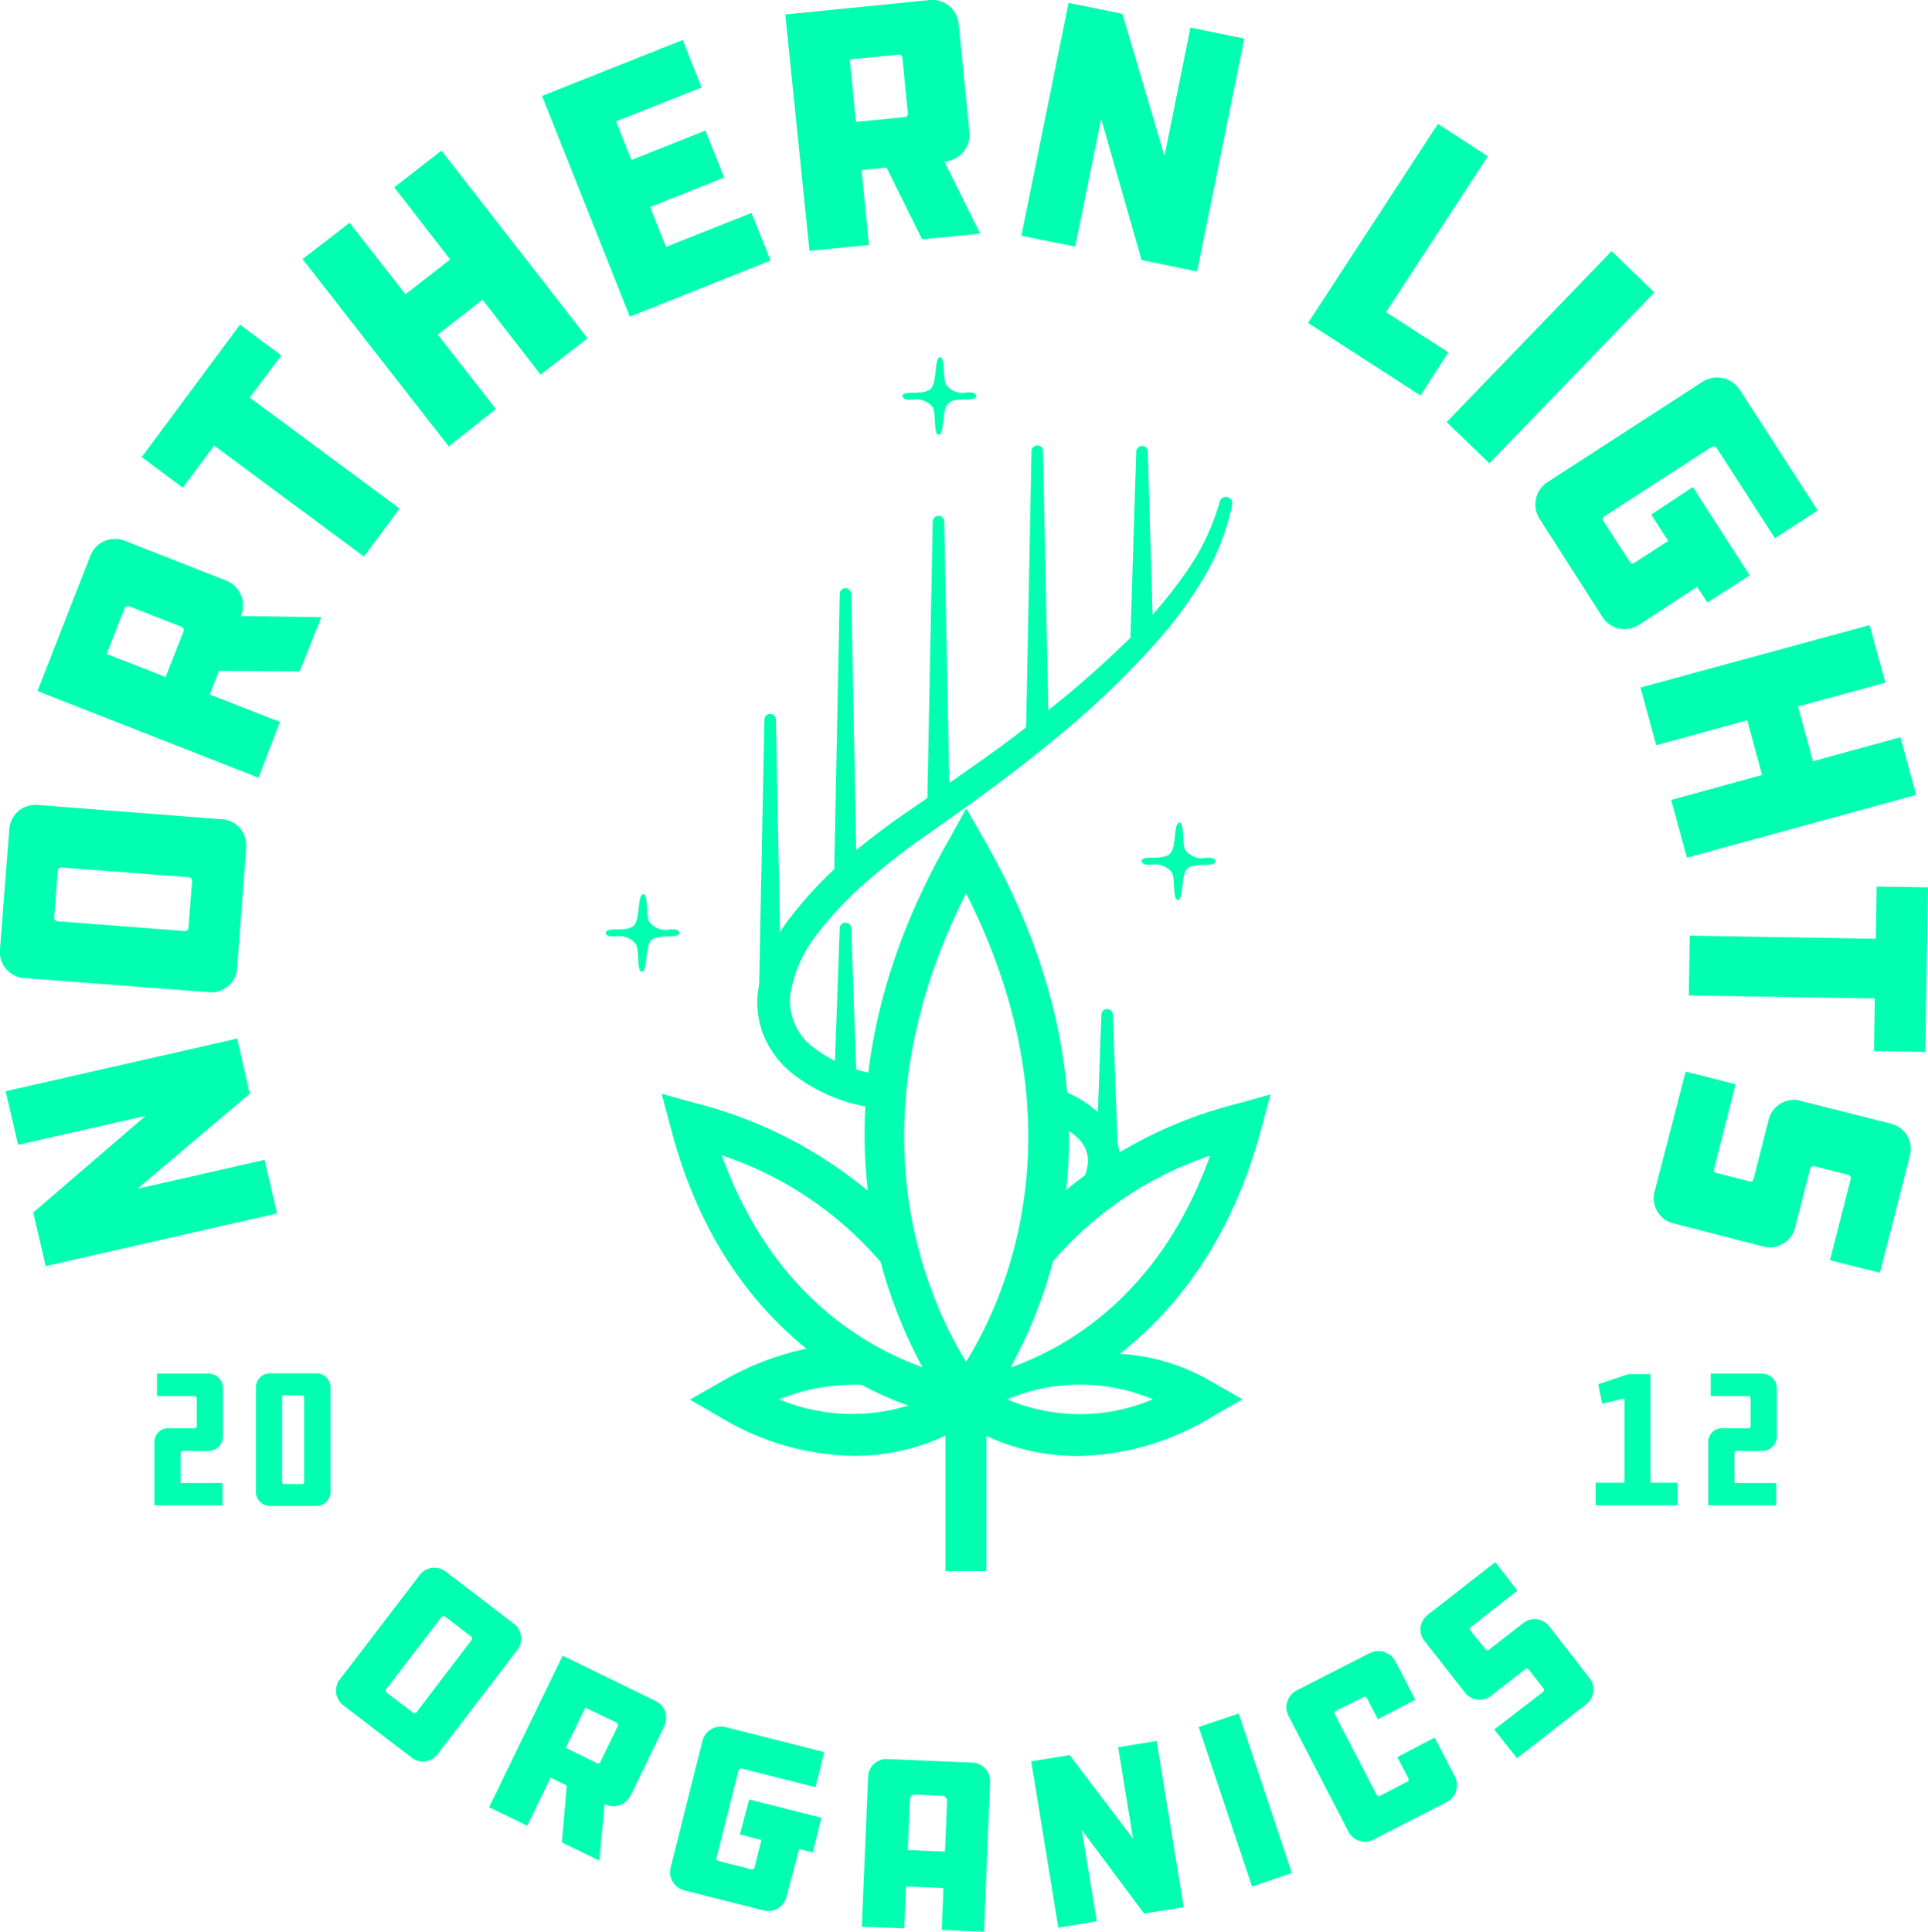 <svg xmlns="http://www.w3.org/2000/svg" viewBox="0 0 154.41 154.7"><defs><style>.cls-1{fill:#00ffb0;}</style></defs><title>Asset 1</title><g id="Layer_2" data-name="Layer 2"><g id="Layer_1-2" data-name="Layer 1"><path class="cls-1" d="M11,95.2l10.19-2.32,1,4.29L3.66,101.39l-1-4.29,9-7.74L1.45,91.68l-1-4.29L19,83.17l1,4.42Z"/><path class="cls-1" d="M.74,66.47a2.1,2.1,0,0,1,2.39-2L17.65,65.6a2.09,2.09,0,0,1,2.06,2.33L19,77.45a2.09,2.09,0,0,1-2.38,2L2.06,78.33A2.09,2.09,0,0,1,0,76Zm4.21,3a.3.3,0,0,0-.33.28l-.29,3.76c0,.11.12.25.29.27l10.2.78a.27.27,0,0,0,.27-.23l.29-3.76a.29.29,0,0,0-.23-.32Z"/><path class="cls-1" d="M7.25,44.47A2.11,2.11,0,0,1,10,43.31l8.11,3.18a2.16,2.16,0,0,1,1.23,2.73l-.05.12,6.45.08L24,53.77l-6.46-.05-.74,1.9,5.62,2.2L20.7,62.28,3,55.34Zm3.09,4.08a.3.3,0,0,0-.35.13L8.54,52.37l4.72,1.85,1.45-3.69a.29.29,0,0,0-.15-.32Z"/><path class="cls-1" d="M19.22,26l3.31,2.46L20,31.84l12,8.88-2.85,3.85-12-8.89-2.51,3.38L11.35,36.6Z"/><path class="cls-1" d="M47.06,27.09,43.29,30l-4.65-6-3.58,2.8,4.65,5.95-3.77,3-11.71-15L28,17.84l4.47,5.73,3.58-2.79L31.57,15l3.78-2.94Z"/><path class="cls-1" d="M43.41,7.68,54.68,3.2,56.19,7,49.34,9.72l1.23,3.09,5.93-2.36L58,14.22l-5.93,2.36,1.27,3.19,6.85-2.72,1.52,3.82L50.44,25.36Z"/><path class="cls-1" d="M74.49,0a2.12,2.12,0,0,1,2.29,1.93l.86,8.66a2.16,2.16,0,0,1-1.87,2.34h-.14l2.87,5.78-4.65.46L71,13.42l-2,.2.59,6-4.76.47L62.89,1.16ZM72.27,4.62c0-.14-.17-.27-.28-.25l-3.94.39.5,5,3.94-.39a.29.29,0,0,0,.22-.27Z"/><path class="cls-1" d="M88.19,9.51,86.11,19.75l-4.31-.87L85.58.23l4.31.88,3.37,11.38L95.34,2.21l4.31.88L95.87,21.74l-4.44-.91Z"/><path class="cls-1" d="M115.16,9.92l4,2.59L111,25l5,3.22-2.24,3.45-9-5.81Z"/><path class="cls-1" d="M119.28,37.1l-3.42-3.3,13.21-13.69,3.42,3.31Z"/><path class="cls-1" d="M135.57,39l4.56,7.07-3.38,2.18L135.91,47l-4.59,3a2.11,2.11,0,0,1-3-.61l-5-7.81a2.14,2.14,0,0,1,.66-3l12.36-8a2.17,2.17,0,0,1,3,.64l6.24,9.66-3.43,2.22-4.67-7.23a.31.31,0,0,0-.41-.07l-8.57,5.54a.26.26,0,0,0-.09.38l2.09,3.24a.27.27,0,0,0,.4.1l2.7-1.74-1.36-2.11Z"/><path class="cls-1" d="M135.1,68.68l-1.26-4.62,7.28-2-1.19-4.38-7.29,2-1.26-4.62,18.35-5L151,54.67l-7,1.91,1.2,4.38,7-1.92,1.26,4.62Z"/><path class="cls-1" d="M154.2,84.24l-4.11-.07.06-4.21-14.9-.24.08-4.79,14.9.25L150.3,71l4.11.06Z"/><path class="cls-1" d="M139,86.83l-1.72,6.75a.26.26,0,0,0,.17.35l2.68.68c.13,0,.27,0,.32-.23l1.18-4.64a2.08,2.08,0,0,1,2.69-1.55l7,1.77a2.09,2.09,0,0,1,1.62,2.66l-2.38,9.3-4-1,1.66-6.5a.29.29,0,0,0-.23-.35l-2.7-.68a.28.28,0,0,0-.32.2l-1.18,4.64a2.1,2.1,0,0,1-2.69,1.56L134.15,98a2.08,2.08,0,0,1-1.62-2.65L135,85.82Z"/><path class="cls-1" d="M41.11,130a1.49,1.49,0,0,1,.27,2.2l-6.28,8.2a1.48,1.48,0,0,1-2.18.32l-5.38-4.12a1.48,1.48,0,0,1-.26-2.19l6.28-8.21a1.48,1.48,0,0,1,2.18-.31Zm-3.37,1.37a.23.23,0,0,0,0-.31l-2.12-1.62a.22.22,0,0,0-.28.07l-4.41,5.76a.19.19,0,0,0,0,.25l2.13,1.62a.2.2,0,0,0,.28,0Z"/><path class="cls-1" d="M52.53,136.23a1.49,1.49,0,0,1,.67,2l-2.69,5.56a1.53,1.53,0,0,1-2,.72l-.09,0L48,149l-3-1.45.39-4.56-1.3-.63-1.86,3.85-3.06-1.48,5.89-12.14Zm-3.05,2a.22.22,0,0,0-.07-.26l-2.53-1.22-1.57,3.23,2.53,1.23a.2.2,0,0,0,.23-.09Z"/><path class="cls-1" d="M60,144.11l5.78,1.46-.69,2.77L64,148.08l-1,3.76A1.49,1.49,0,0,1,61.21,153l-6.39-1.61a1.51,1.51,0,0,1-1.1-1.86l2.54-10.12a1.53,1.53,0,0,1,1.85-1.1l7.9,2-.7,2.81-5.92-1.49a.22.22,0,0,0-.25.16l-1.76,7a.2.2,0,0,0,.14.24l2.65.67a.2.2,0,0,0,.26-.14l.55-2.21-1.72-.44Z"/><path class="cls-1" d="M78.81,154.7l-3.39-.15.14-3.35-3-.13-.14,3.36-3.4-.14.5-11.91a1.48,1.48,0,0,1,1.61-1.51l6.69.28a1.49,1.49,0,0,1,1.47,1.64Zm-3.13-6.42.17-4.05a.42.42,0,0,0-.45-.42l-2.1-.09a.4.4,0,0,0-.43.38l-.17,4.06Z"/><path class="cls-1" d="M86.64,146.55l1.2,7.31-3.08.51-2.17-13.32,3.08-.5,5.08,6.7-1.2-7.33,3.08-.5,2.17,13.31-3.17.51Z"/><path class="cls-1" d="M103.46,150l-3.19,1.08L96,138.3l3.2-1.08Z"/><path class="cls-1" d="M114.9,139.15l1.61,3.1a1.53,1.53,0,0,1-.66,2.08l-5.87,3a1.49,1.49,0,0,1-2-.67l-4.8-9.27a1.52,1.52,0,0,1,.63-2l5.87-3a1.55,1.55,0,0,1,2.07.64l1.6,3.09-3,1.56-.87-1.67a.2.2,0,0,0-.25-.11L107,137a.2.2,0,0,0-.09.29l3.34,6.44a.2.2,0,0,0,.28.08l2.2-1.14a.19.19,0,0,0,.06-.26l-.88-1.7Z"/><path class="cls-1" d="M119.67,138.5l3.9-3c.1-.09.12-.2.05-.28l-1.2-1.54a.19.19,0,0,0-.28,0l-2.68,2.09a1.48,1.48,0,0,1-2.18-.29l-3.14-4a1.48,1.48,0,0,1,.24-2.19l5.37-4.19,1.78,2.28-3.75,2.93a.21.21,0,0,0,0,.29L119,132.1a.18.18,0,0,0,.26,0l2.68-2.08a1.48,1.48,0,0,1,2.19.29l3.11,4a1.49,1.49,0,0,1-.24,2.2l-5.51,4.29Z"/><path class="cls-1" d="M14.66,116.19a.17.17,0,0,0-.19.17v2.4h3.35v1.79H12.37v-5.08a1.09,1.09,0,0,1,1.2-1.09h2a.18.18,0,0,0,.19-.18V112a.18.18,0,0,0-.19-.19h-3V110h4.09a1.17,1.17,0,0,1,1.2,1.21V115a1.17,1.17,0,0,1-1.2,1.2Z"/><path class="cls-1" d="M26.47,111.18v8.22a1.14,1.14,0,0,1-1.2,1.2H21.69a1.15,1.15,0,0,1-1.2-1.2v-8.22a1.14,1.14,0,0,1,1.2-1.2h3.58A1.14,1.14,0,0,1,26.47,111.18Zm-2.29,7.67a.16.16,0,0,0,.18-.17v-6.77a.16.16,0,0,0-.18-.17h-1.4a.17.17,0,0,0-.19.17v6.77a.17.17,0,0,0,.19.17Z"/><path class="cls-1" d="M128,110.85l2.42-.81h1.76v8.7h2.17v1.81h-6.56v-1.81h2.31V112l-1.79.41Z"/><path class="cls-1" d="M139.1,116.19a.17.17,0,0,0-.19.17v2.4h3.35v1.79h-5.45v-5.08a1.09,1.09,0,0,1,1.2-1.09h2a.18.18,0,0,0,.19-.18V112a.18.18,0,0,0-.19-.19h-3V110h4.09a1.17,1.17,0,0,1,1.2,1.21V115a1.17,1.17,0,0,1-1.2,1.2Z"/><path class="cls-1" d="M93.79,68.26c.4-.53.22-2.39.66-2.39s.18,1.86.51,2.24a1.63,1.63,0,0,0,1.57.59c.78-.08.82.21.82.29s-.07.27-.82.27-1.3.06-1.53.42h0c-.4.53-.23,2.39-.67,2.39s-.18-1.86-.51-2.24a1.69,1.69,0,0,0-1.57-.59c-.82.06-.82-.23-.82-.3s.07-.26.82-.26,1.31-.06,1.53-.42Z"/><path class="cls-1" d="M50.85,74c.4-.53.22-2.39.67-2.39s.17,1.86.5,2.23a1.63,1.63,0,0,0,1.58.6c.78-.09.82.21.82.28s-.07.27-.82.27-1.31.07-1.53.43h0c-.4.54-.22,2.4-.66,2.4s-.18-1.86-.51-2.24a1.72,1.72,0,0,0-1.58-.6c-.81.07-.81-.22-.81-.3s.06-.25.81-.25,1.31-.07,1.53-.42Z"/><path class="cls-1" d="M74.63,31c.4-.53.22-2.39.66-2.39s.18,1.86.51,2.23a1.62,1.62,0,0,0,1.57.6c.79-.09.82.21.82.28s-.06.27-.82.27-1.3.07-1.52.43h0c-.4.54-.22,2.4-.67,2.4S75,33,74.67,32.57A1.69,1.69,0,0,0,73.1,32c-.82.07-.82-.22-.82-.3s.07-.25.82-.25,1.31-.07,1.53-.42Z"/><path class="cls-1" d="M66.8,70.25l.45-22.7a.46.46,0,0,1,.47-.45.48.48,0,0,1,.45.45l.44,22.7a.91.91,0,1,1-1.81,0Z"/><path class="cls-1" d="M60.77,80.32l.45-22.7a.46.46,0,0,1,.46-.45.48.48,0,0,1,.46.45l.44,22.7a.91.91,0,0,1-1.81,0Z"/><path class="cls-1" d="M87.77,93.49l.44-12.22a.46.46,0,0,1,.92,0l.44,12.22a.91.91,0,0,1-.87.94.89.89,0,0,1-.93-.87Z"/><path class="cls-1" d="M66.8,86.91l.45-12.58a.46.46,0,0,1,.47-.45.47.47,0,0,1,.45.45l.44,12.58A.91.91,0,0,1,66.8,87Z"/><path class="cls-1" d="M74.26,64.47l.44-22.7a.46.46,0,0,1,.92,0l.44,22.7a.9.9,0,1,1-1.8,0Z"/><path class="cls-1" d="M82.17,58.81l.44-22.69a.46.46,0,0,1,.47-.45.45.45,0,0,1,.45.45L84,58.81a.9.9,0,0,1-1.8,0Z"/><path class="cls-1" d="M90.54,50.92,91,36.16a.47.47,0,0,1,.48-.45.47.47,0,0,1,.44.45l.44,14.76a.9.9,0,0,1-1.8.06Z"/><path class="cls-1" d="M101,90.44l.75-2.79L99,88.41a35,35,0,0,0-13.61,6.88c.78-7.2-.18-16.92-6.57-28.05l-1.43-2.5L76,67.24c-6.25,10.92-7.37,20.55-6.5,28.12a35.19,35.19,0,0,0-13.73-7l-2.78-.76.75,2.79C56,99.08,60.31,104.54,64.58,108a23.16,23.16,0,0,0-6.83,2.66l-2.5,1.43,2.5,1.44a21.24,21.24,0,0,0,10.63,3.06,17.28,17.28,0,0,0,7.34-1.62v10.85H79V115a17.38,17.38,0,0,0,7.31,1.6A21.24,21.24,0,0,0,97,113.5l2.5-1.44L97,110.63a16.2,16.2,0,0,0-7.33-2.21C93.83,105.18,98.52,99.68,101,90.44ZM73.48,82.07h0c.11-.45.23-.91.35-1.37l0-.07c.11-.41.24-.84.37-1.26a3,3,0,0,1,.1-.32q.17-.56.36-1.11c.06-.19.13-.37.2-.56l.33-.92a51.62,51.62,0,0,1,2.18-4.92c9.53,18.84,3,32.69,0,37.51C75,105.19,70.3,95.49,73.48,82.07ZM57.81,92.52a28.72,28.72,0,0,1,12.72,8.55,38.72,38.72,0,0,0,3.34,8.42l-.17-.06-.51-.2-.45-.18-.56-.24a4.54,4.54,0,0,1-.45-.21l-.62-.29-.45-.24-.65-.36C65.79,105.32,60.8,100.85,57.81,92.52Zm4.58,19.54A16.28,16.28,0,0,1,69,110.9a26.72,26.72,0,0,0,3.74,1.66A15.27,15.27,0,0,1,62.39,112.06Zm18.27,0a15.08,15.08,0,0,1,11.67,0A15,15,0,0,1,80.66,112.07Zm.29-2.58A38.37,38.37,0,0,0,84.34,101a28.59,28.59,0,0,1,12.57-8.45C92.93,103.67,85.47,107.9,81,109.49Z"/><path class="cls-1" d="M82.64,89.37a12.17,12.17,0,0,1,1.55.47,6,6,0,0,1,2.11,1.28,2.55,2.55,0,0,1,.84,1.81A3.63,3.63,0,0,1,86.41,95a11.61,11.61,0,0,1-4.23,3.36h0a1.2,1.2,0,1,0,1.1,2.14,14,14,0,0,0,5.18-4.08,6.11,6.11,0,0,0,1.23-3.53,4.88,4.88,0,0,0-.43-2,5.77,5.77,0,0,0-1.11-1.61,8.84,8.84,0,0,0-3-1.91,13.78,13.78,0,0,0-2.2-.65,3.66,3.66,0,0,1,.11.88A3.76,3.76,0,0,1,82.64,89.37Z"/><path class="cls-1" d="M98.31,39.81a.5.5,0,0,0-.62.35,18.79,18.79,0,0,1-2.45,5.3,37.92,37.92,0,0,1-3.7,4.61,82.3,82.3,0,0,1-9,7.9c-3.15,2.47-6.47,4.69-9.82,7a56.67,56.67,0,0,0-4.92,3.76,31,31,0,0,0-4.36,4.56,12.9,12.9,0,0,0-2.73,6.07,7.14,7.14,0,0,0,.47,3.61,7.73,7.73,0,0,0,2.15,2.9,13.5,13.5,0,0,0,6.05,2.75c.5.1,1,.19,1.51.25a3.67,3.67,0,0,1-.2-1.19A3.85,3.85,0,0,1,71,86.16c-.35,0-.71-.11-1.06-.18a11.31,11.31,0,0,1-4.88-2.16,4.65,4.65,0,0,1-1.76-4.23,10.43,10.43,0,0,1,2.18-4.84,28.62,28.62,0,0,1,4-4.21,53.87,53.87,0,0,1,4.67-3.63c3.29-2.32,6.63-4.68,9.77-7.27a70.8,70.8,0,0,0,8.89-8.43,33.41,33.41,0,0,0,3.63-5,18.63,18.63,0,0,0,2.24-5.8h0A.5.5,0,0,0,98.31,39.81Z"/></g></g></svg>